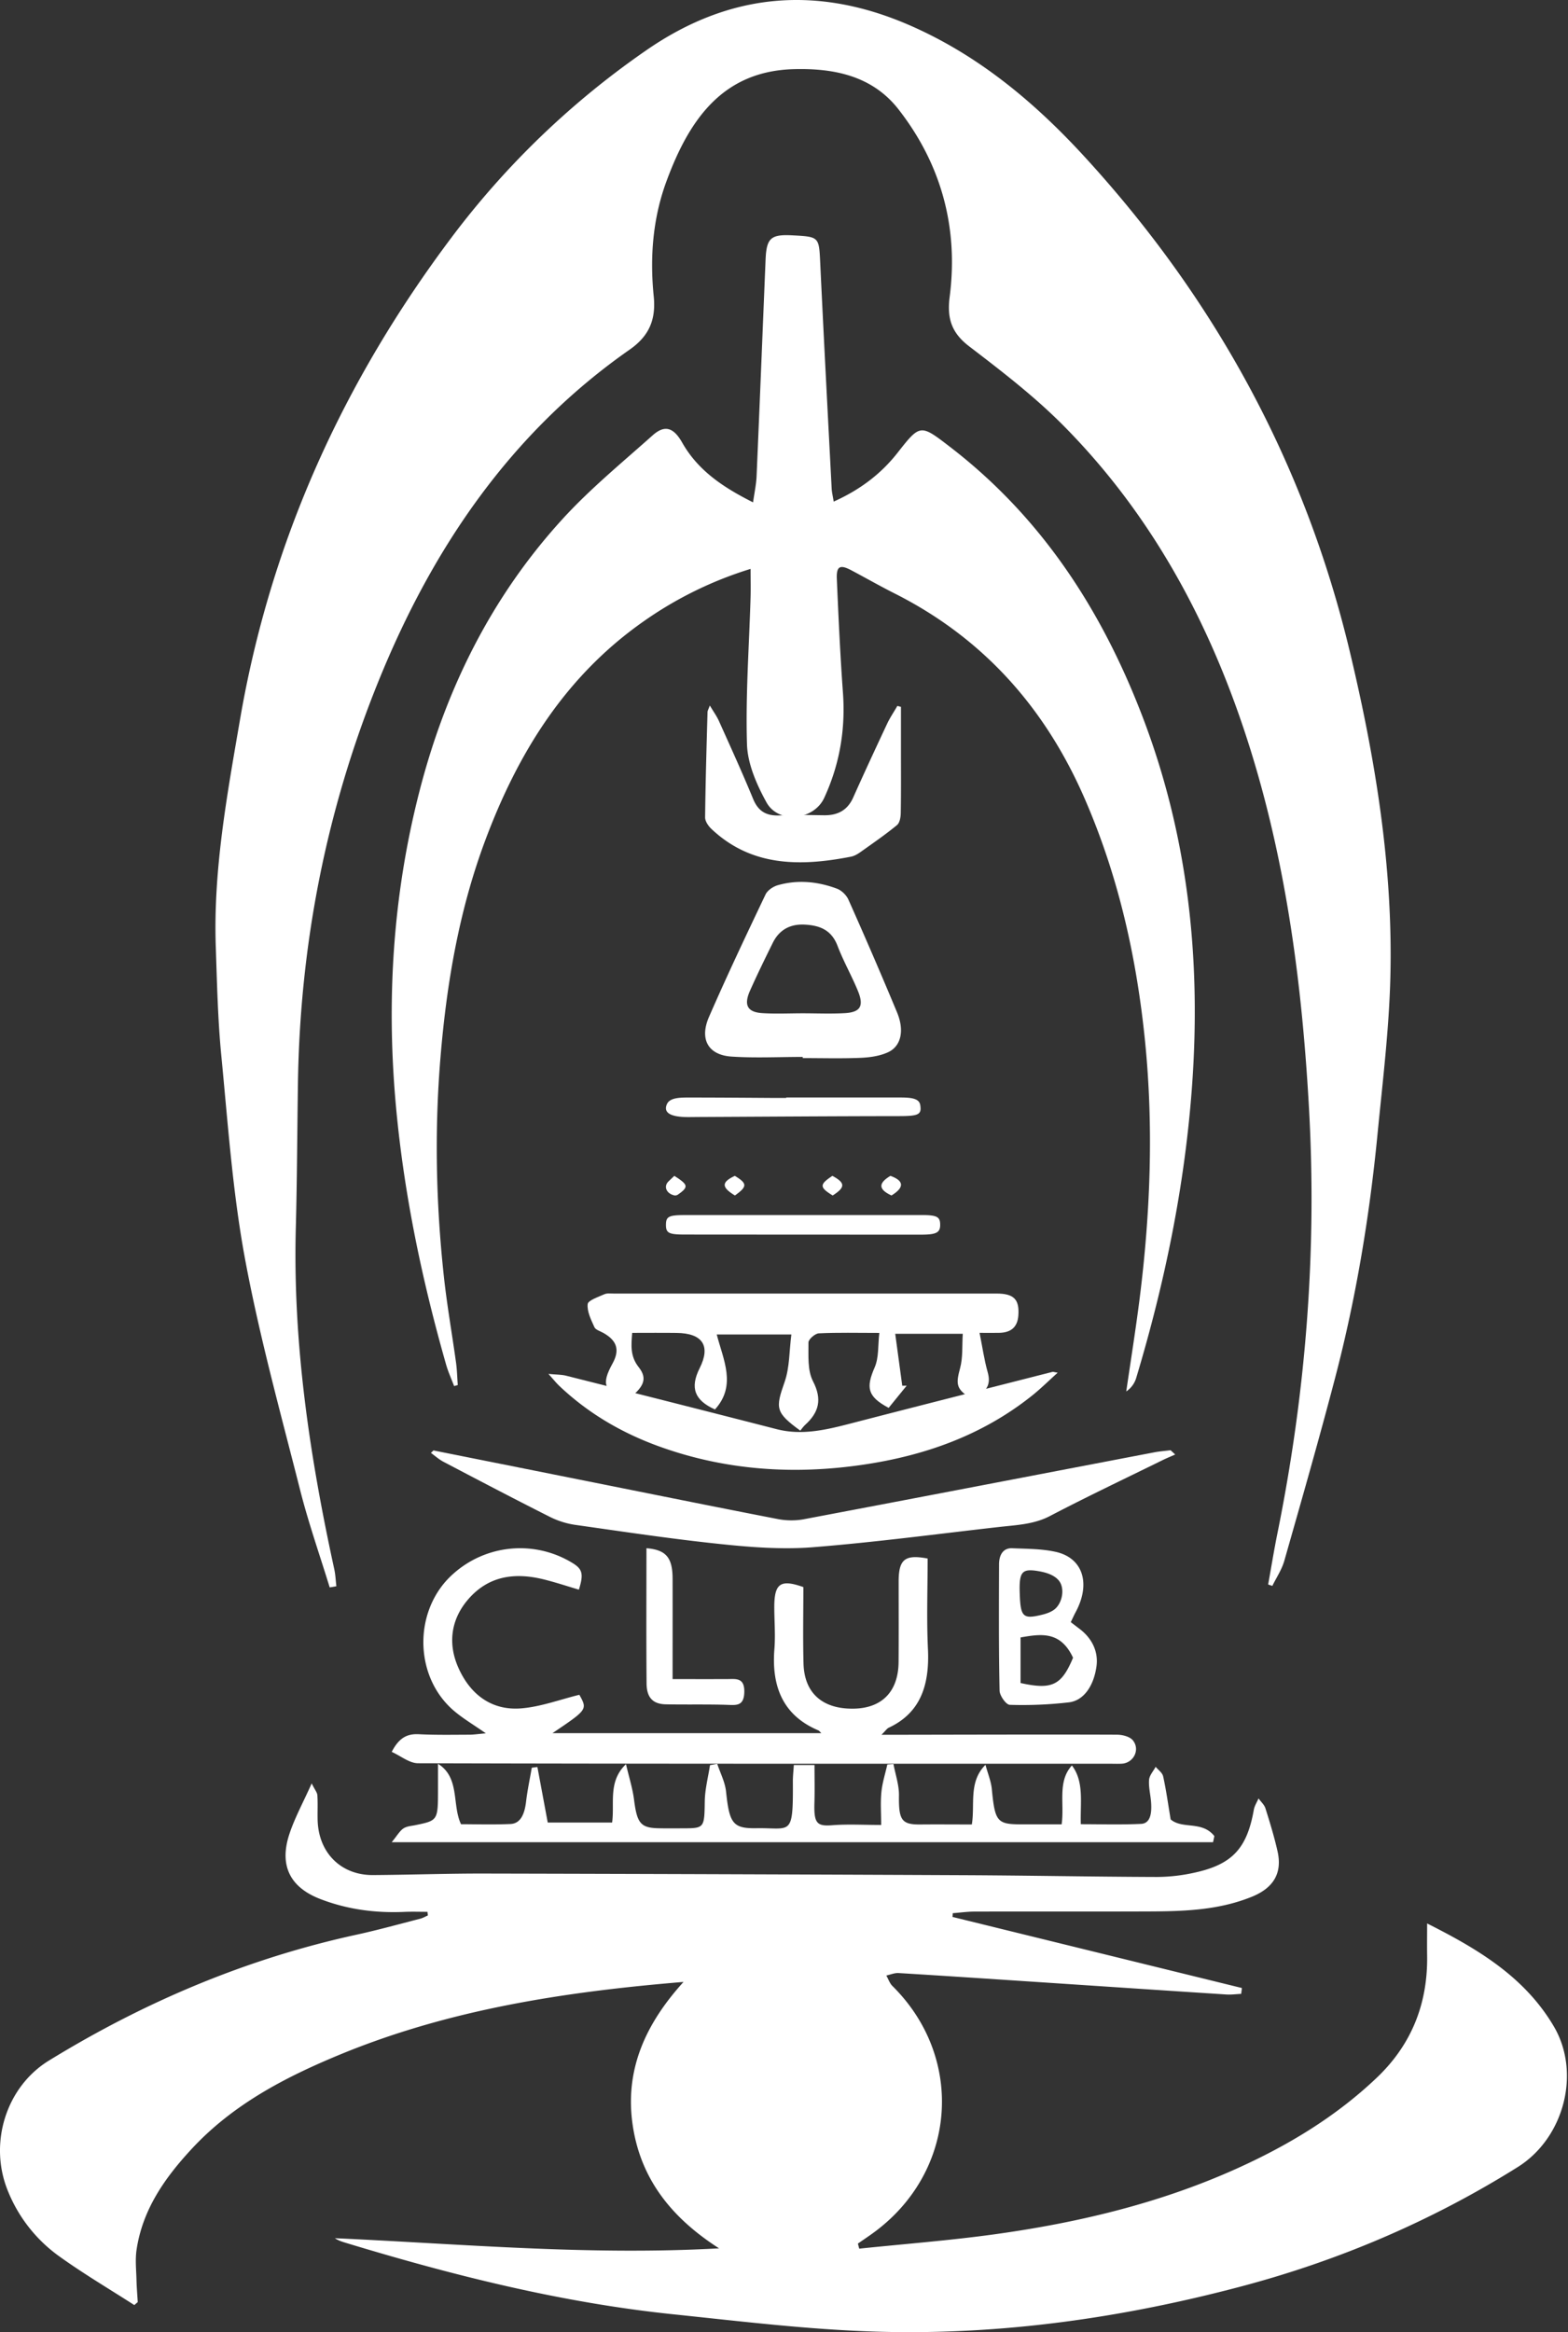 <svg width="74" height="110" xmlns="http://www.w3.org/2000/svg"><rect width="100%" height="100%" fill="#333333" stroke="none"/><g fill="#FFF" fill-rule="evenodd"><path d="M15.56 74.874c-.47-1.53-1.003-3.044-1.396-4.595-.92-3.628-1.922-7.243-2.604-10.92-.584-3.151-.805-6.376-1.116-9.575-.165-1.697-.202-3.408-.26-5.114-.125-3.634.534-7.18 1.144-10.733 1.453-8.465 4.911-15.995 9.997-22.757a39.678 39.678 0 0 1 9.162-8.799c3.956-2.744 8.1-3.087 12.463-1.18 3.206 1.401 5.849 3.595 8.217 6.173 6.126 6.67 10.4 14.418 12.535 23.356 1.199 5.02 2.04 10.117 1.916 15.312-.06 2.5-.368 4.995-.611 7.487-.377 3.87-1.013 7.699-1.996 11.456-.757 2.891-1.582 5.764-2.401 8.638-.119.415-.373.788-.564 1.18a50.37 50.37 0 0 1-.197-.067c.145-.803.275-1.61.437-2.41 1.335-6.59 1.865-13.241 1.495-19.968-.318-5.795-1.05-11.515-2.787-17.063-1.81-5.782-4.592-10.98-8.831-15.245-1.358-1.365-2.9-2.549-4.428-3.717-.823-.63-1.049-1.31-.917-2.328.425-3.29-.41-6.277-2.414-8.847-1.239-1.588-3.056-1.947-4.94-1.896-3.373.09-4.946 2.401-6.011 5.288-.646 1.75-.788 3.581-.601 5.427.112 1.111-.225 1.878-1.138 2.515-5.578 3.896-9.288 9.313-11.856 15.648-2.459 6.067-3.7 12.391-3.797 18.96-.034 2.27-.04 4.54-.1 6.81-.145 5.46.658 10.803 1.815 16.107.057.261.067.534.098.802l-.314.055m24.99 31.189c2.136-.223 4.28-.386 6.406-.68 3.914-.543 7.743-1.45 11.372-3.08 2.423-1.088 4.687-2.443 6.636-4.292 1.653-1.567 2.426-3.508 2.388-5.794-.007-.466 0-.932 0-1.493 2.385 1.2 4.595 2.512 5.975 4.848 1.296 2.194.491 5.272-1.702 6.644-4.062 2.542-8.417 4.4-13.03 5.624-5.618 1.49-11.337 2.303-17.142 2.14-3.24-.092-6.475-.488-9.704-.824-5.256-.547-10.363-1.831-15.414-3.363-.178-.054-.356-.107-.53-.223 5.977.268 11.946.822 18.131.478-2.254-1.445-3.72-3.287-4.084-5.861-.368-2.61.642-4.76 2.406-6.705-5.661.467-11.1 1.307-16.267 3.448-2.554 1.058-4.987 2.33-6.914 4.395-1.274 1.367-2.348 2.871-2.633 4.798-.067.457-.015.935-.003 1.402.008.353.039.706.06 1.058l-.163.14c-1.18-.759-2.392-1.473-3.531-2.291a6.998 6.998 0 0 1-2.449-3.127c-.892-2.225-.072-4.872 1.953-6.115 4.521-2.775 9.34-4.81 14.518-5.937 1.008-.219 2.003-.497 3.003-.753.125-.032.24-.101.361-.153l-.02-.172c-.364 0-.728-.013-1.09.003-1.364.061-2.695-.115-3.97-.608-1.434-.554-1.942-1.588-1.457-3.06.25-.76.642-1.472 1.054-2.392.15.305.26.429.268.56.025.383.003.77.012 1.156.034 1.546 1.094 2.616 2.614 2.607 1.75-.011 3.5-.075 5.25-.071 7.56.016 15.12.042 22.68.077 3.018.014 6.036.074 9.055.084a8.317 8.317 0 0 0 1.816-.21c1.765-.391 2.448-1.153 2.768-2.96.033-.186.146-.356.222-.534.111.155.271.294.326.467.211.67.418 1.345.572 2.03.236 1.05-.217 1.737-1.215 2.141-1.568.636-3.204.686-4.849.692-2.745.011-5.491 0-8.237.007-.342 0-.683.05-1.025.075l-.015.177 13.659 3.353-.035.276c-.232.01-.466.044-.697.029-2.947-.19-5.894-.388-8.84-.583-2.211-.146-4.421-.294-6.632-.428-.19-.011-.385.075-.578.116.095.167.158.366.289.495 3.467 3.43 3.021 8.846-.972 11.693-.217.155-.439.304-.658.456l.062.24"/><path d="M35.423 26.833a17.898 17.898 0 0 0-5.042 2.47c-3.706 2.594-5.947 6.228-7.484 10.344-1.232 3.3-1.819 6.733-2.109 10.228-.287 3.455-.213 6.901.161 10.343.147 1.353.386 2.697.572 4.046.049.352.056.71.083 1.065l-.173.048c-.126-.335-.278-.663-.376-1.006-1.13-3.96-1.974-7.973-2.358-12.078-.47-5.031-.17-10.006 1.082-14.905 1.23-4.82 3.383-9.204 6.774-12.912 1.298-1.42 2.805-2.655 4.247-3.942.56-.499.98-.389 1.394.341.742 1.309 1.912 2.1 3.346 2.82.064-.46.149-.843.166-1.23.148-3.407.284-6.815.425-10.223.042-1.009.247-1.194 1.254-1.142 1.29.067 1.266.068 1.326 1.335.167 3.535.355 7.068.538 10.601.01.186.056.37.096.623 1.23-.552 2.223-1.294 3.016-2.305 1.068-1.361 1.077-1.349 2.472-.277 4.305 3.308 7.125 7.648 9.046 12.62 2.178 5.635 2.808 11.47 2.383 17.457-.335 4.716-1.279 9.312-2.638 13.833a1.172 1.172 0 0 1-.472.643c.21-1.442.441-2.88.625-4.326.513-4.051.671-8.11.263-12.183-.397-3.964-1.26-7.812-2.862-11.48-1.851-4.238-4.752-7.53-8.954-9.648-.691-.348-1.363-.732-2.048-1.095-.531-.281-.708-.194-.683.402.077 1.788.158 3.577.288 5.362.127 1.74-.153 3.395-.886 4.976-.49 1.057-2.157 1.232-2.722.207-.462-.838-.892-1.815-.92-2.742-.07-2.295.1-4.596.168-6.895.013-.424.002-.849.002-1.375m-8.08 53.106c.384.694.384.694-1.27 1.809h12.69c-.063-.06-.1-.114-.148-.134-1.611-.681-2.215-2-2.068-3.832.05-.634 0-1.277-.005-1.915-.01-1.178.273-1.397 1.372-1.009 0 1.192-.026 2.4.007 3.606.038 1.404.905 2.156 2.379 2.128 1.334-.026 2.098-.818 2.108-2.205.009-1.209.003-2.417.003-3.626v-.137c-.004-1.067.28-1.319 1.368-1.113 0 1.41-.053 2.842.014 4.267.08 1.688-.34 3.01-1.852 3.714-.083.039-.143.136-.34.332h.8c3.434-.005 6.868-.017 10.302-.004.263.001.62.083.771.278.341.441.015 1.058-.53 1.09-.187.01-.374.002-.562.002-10.884 0-21.768.007-32.652-.023-.408 0-.816-.344-1.243-.536.357-.694.757-.86 1.286-.832.79.04 1.581.024 2.372.022.217 0 .433-.035.784-.065-.587-.41-1.072-.694-1.5-1.057-1.919-1.63-1.93-4.794-.039-6.466a4.73 4.73 0 0 1 5.623-.514c.475.288.54.517.307 1.26-.547-.161-1.095-.344-1.653-.482-1.355-.336-2.633-.19-3.618.994-.766.923-.92 2.045-.415 3.175.595 1.332 1.638 2.025 2.976 1.912.918-.077 1.817-.415 2.733-.64m-6.887-11.525l7.09 1.416c3.056.61 6.11 1.23 9.173 1.823.382.074.825.08 1.208.008 5.524-1.043 11.041-2.105 16.562-3.16.247-.047.504-.065.756-.097l.217.202c-.212.094-.428.183-.634.285-1.764.867-3.547 1.712-5.28 2.618-.755.395-1.579.423-2.405.516-2.932.332-5.857.723-8.802.956-1.42.112-2.892 0-4.318-.149-2.29-.238-4.565-.58-6.84-.902a3.952 3.952 0 0 1-1.191-.362c-1.699-.854-3.377-1.734-5.055-2.614-.222-.116-.402-.281-.6-.424l.12-.116"/><path d="M46.229 62.867c.14.693.221 1.277.38 1.841.16.563.014.9-.695 1.312-.787-.488-.82-.69-.603-1.49.137-.507.089-1.058.126-1.618h-3.188l.332 2.45c.07 0 .139-.002.208-.003l-.85 1.046c-.998-.531-1.081-.945-.66-1.91.204-.47.15-1.04.22-1.625-1.058 0-1.96-.024-2.858.02-.178.01-.489.283-.487.431.007.617-.055 1.307.216 1.832.434.843.29 1.455-.374 2.056-.087.08-.153.18-.228.27-1.177-.859-1.176-1.052-.74-2.293.242-.687.217-1.456.32-2.243h-3.522c.306 1.191.946 2.404-.084 3.537-.961-.43-1.19-1.018-.721-1.95.528-1.048.14-1.645-1.087-1.66-.687-.009-1.374-.002-2.098-.002-.048.585-.099 1.106.306 1.616.44.557.25.963-.6 1.589-1.05-.472-1.166-.794-.634-1.76.35-.635.215-1.08-.435-1.444-.147-.083-.364-.145-.419-.267-.157-.35-.355-.737-.319-1.09.019-.18.496-.335.784-.465.125-.057.296-.034.446-.034 6.022-.001 12.043-.002 18.065 0 .824.001 1.084.277 1.03 1.033-.037.532-.328.808-.897.82-.234.006-.468.001-.934.001"/><path d="M25.882 64.803c.389.038.62.031.838.086 3.312.834 6.623 1.67 9.931 2.52 1.178.303 2.305.04 3.44-.253 3.19-.826 6.385-1.634 9.578-2.448.035-.009.077.01.247.038-.445.4-.81.763-1.208 1.08-2.344 1.87-5.048 2.823-7.922 3.252-3.28.49-6.528.286-9.686-.857-1.745-.632-3.333-1.552-4.706-2.854-.141-.134-.264-.29-.512-.564M37.89 47.795c.656 0 1.314.029 1.968-.007.757-.041.928-.337.62-1.074-.296-.712-.678-1.385-.953-2.105-.29-.757-.848-.954-1.516-.996-.671-.042-1.215.204-1.54.862-.368.744-.733 1.49-1.072 2.25-.305.682-.126 1.018.584 1.062.635.04 1.273.008 1.91.008zm-.007 2.057c-1.12 0-2.244.058-3.36-.016-1.104-.074-1.523-.818-1.059-1.88.847-1.942 1.754-3.854 2.664-5.764.097-.203.363-.378.582-.44.94-.267 1.882-.175 2.791.165.212.08.44.296.537.512a223.462 223.462 0 0 1 2.299 5.327c.356.86.186 1.598-.434 1.879-.396.179-.857.242-1.293.26-.907.038-1.818.012-2.726.012v-.055zm-8.995 36.113c.128-.914-.206-1.935.655-2.754.144.62.311 1.137.38 1.675.14 1.101.303 1.329 1.152 1.348.404.01.809.004 1.214.003.954-.003.954-.045.972-1.277.009-.57.16-1.135.247-1.703l.342-.062c.143.437.368.858.416 1.312.157 1.493.316 1.744 1.436 1.725 1.635-.028 1.732.43 1.717-2.21-.001-.243.028-.487.045-.77h.976c0 .598.014 1.195-.004 1.79-.028.956.117 1.105.834 1.049.74-.058 1.484-.013 2.316-.013 0-.57-.038-1.07.011-1.553.045-.442.183-.867.28-1.3l.29-.02c.091.494.266.989.259 1.48-.016 1.152.118 1.38 1.005 1.37.805-.007 1.61 0 2.434 0 .157-.949-.166-2.008.644-2.813.115.426.264.779.3 1.15.147 1.52.244 1.656 1.38 1.657h1.914c.14-.975-.208-2.019.485-2.777.585.77.387 1.75.42 2.77.944 0 1.894.03 2.843-.015.448-.021.507-.514.475-.996-.023-.36-.123-.724-.097-1.075.016-.218.202-.415.311-.621.123.15.315.274.355.455.14.635.23 1.29.353 2.026.556.478 1.482.049 2.063.788l-.062.287H18.487c.254-.31.379-.532.546-.645.163-.11.37-.118.558-.157 1.078-.221 1.078-.22 1.08-1.686v-1.21c1.046.652.652 1.943 1.087 2.85.72 0 1.525.026 2.33-.01.482-.021.67-.469.74-1.059.063-.537.177-1.065.269-1.597l.265-.032.488 2.62h3.038zM42.519 33.34v1.901c0 1.036.009 2.072-.009 3.107-.003.196-.045.461-.183.574-.548.45-1.139.856-1.721 1.27-.13.092-.285.183-.441.214-2.4.47-4.7.474-6.585-1.303-.15-.14-.304-.364-.303-.547.018-1.657.068-3.314.114-4.97.002-.068.045-.134.109-.309.178.299.328.504.428.728.548 1.221 1.105 2.44 1.614 3.676.24.583.62.818 1.285.779.688-.04 1.38-.013 2.072-.006.659.007 1.106-.256 1.365-.834.522-1.168 1.062-2.33 1.606-3.489.136-.288.32-.557.48-.835l.169.045m-4.599 23.97h5.578c.732.001.877.083.872.478-.005.351-.19.446-.894.446-3.72 0-7.44-.002-11.159-.005-.76 0-.892-.073-.888-.466.003-.386.134-.452.912-.452h5.578M48.126 75.17c.036 1.097.153 1.212 1.045.994.19-.046.386-.109.553-.223.406-.276.563-1.028.232-1.408-.224-.257-.6-.366-.921-.422-.82-.143-.944.024-.91 1.058zm.038 4.213c1.49.331 1.935.106 2.477-1.192-.595-1.278-1.522-1.122-2.477-.958v2.15zm2.37-2.87l.429.327c.596.457.877 1.087.784 1.757-.126.913-.594 1.61-1.293 1.697a18.99 18.99 0 0 1-2.8.118c-.171-.004-.476-.43-.48-.67-.042-1.984-.031-3.97-.025-5.956.001-.487.225-.777.62-.76.686.03 1.383.022 2.055.171 1.291.288 1.666 1.504.934 2.854-.07.13-.132.27-.225.462zm-13.43-24.748h5.357c.502 0 .916.03.968.353.074.458-.075.525-1.024.526-3.122.003-6.245.026-9.368.041-.203 0-.405.006-.608.004-.808-.008-1.123-.215-.958-.602.146-.343.688-.32 1.19-.32 1.318 0 2.637.012 3.955.02h.488v-.022m-6.596 21.26c.927.075 1.232.442 1.234 1.437.003 1.555 0 3.111 0 4.736.895 0 1.753.003 2.611-.001.382-.002.79-.074.773.618-.016.66-.376.613-.784.599-.974-.033-1.95-.005-2.924-.026-.603-.013-.898-.314-.904-.984-.018-2.11-.006-4.219-.006-6.379m1.316-17.563c.124.081.177.113.226.148.392.284.439.398-.069.744a.236.236 0 0 1-.15.03c-.377-.08-.524-.418-.289-.653.088-.087.18-.171.282-.269m7.474.925c-.63-.385-.63-.518-.014-.925.613.331.62.538.014.925m-4.614 0c-.644-.39-.64-.626-.004-.925.593.36.595.503.004.925m7.338-.925c.648.233.665.548.05.925-.617-.286-.633-.575-.05-.925"/></g></svg>